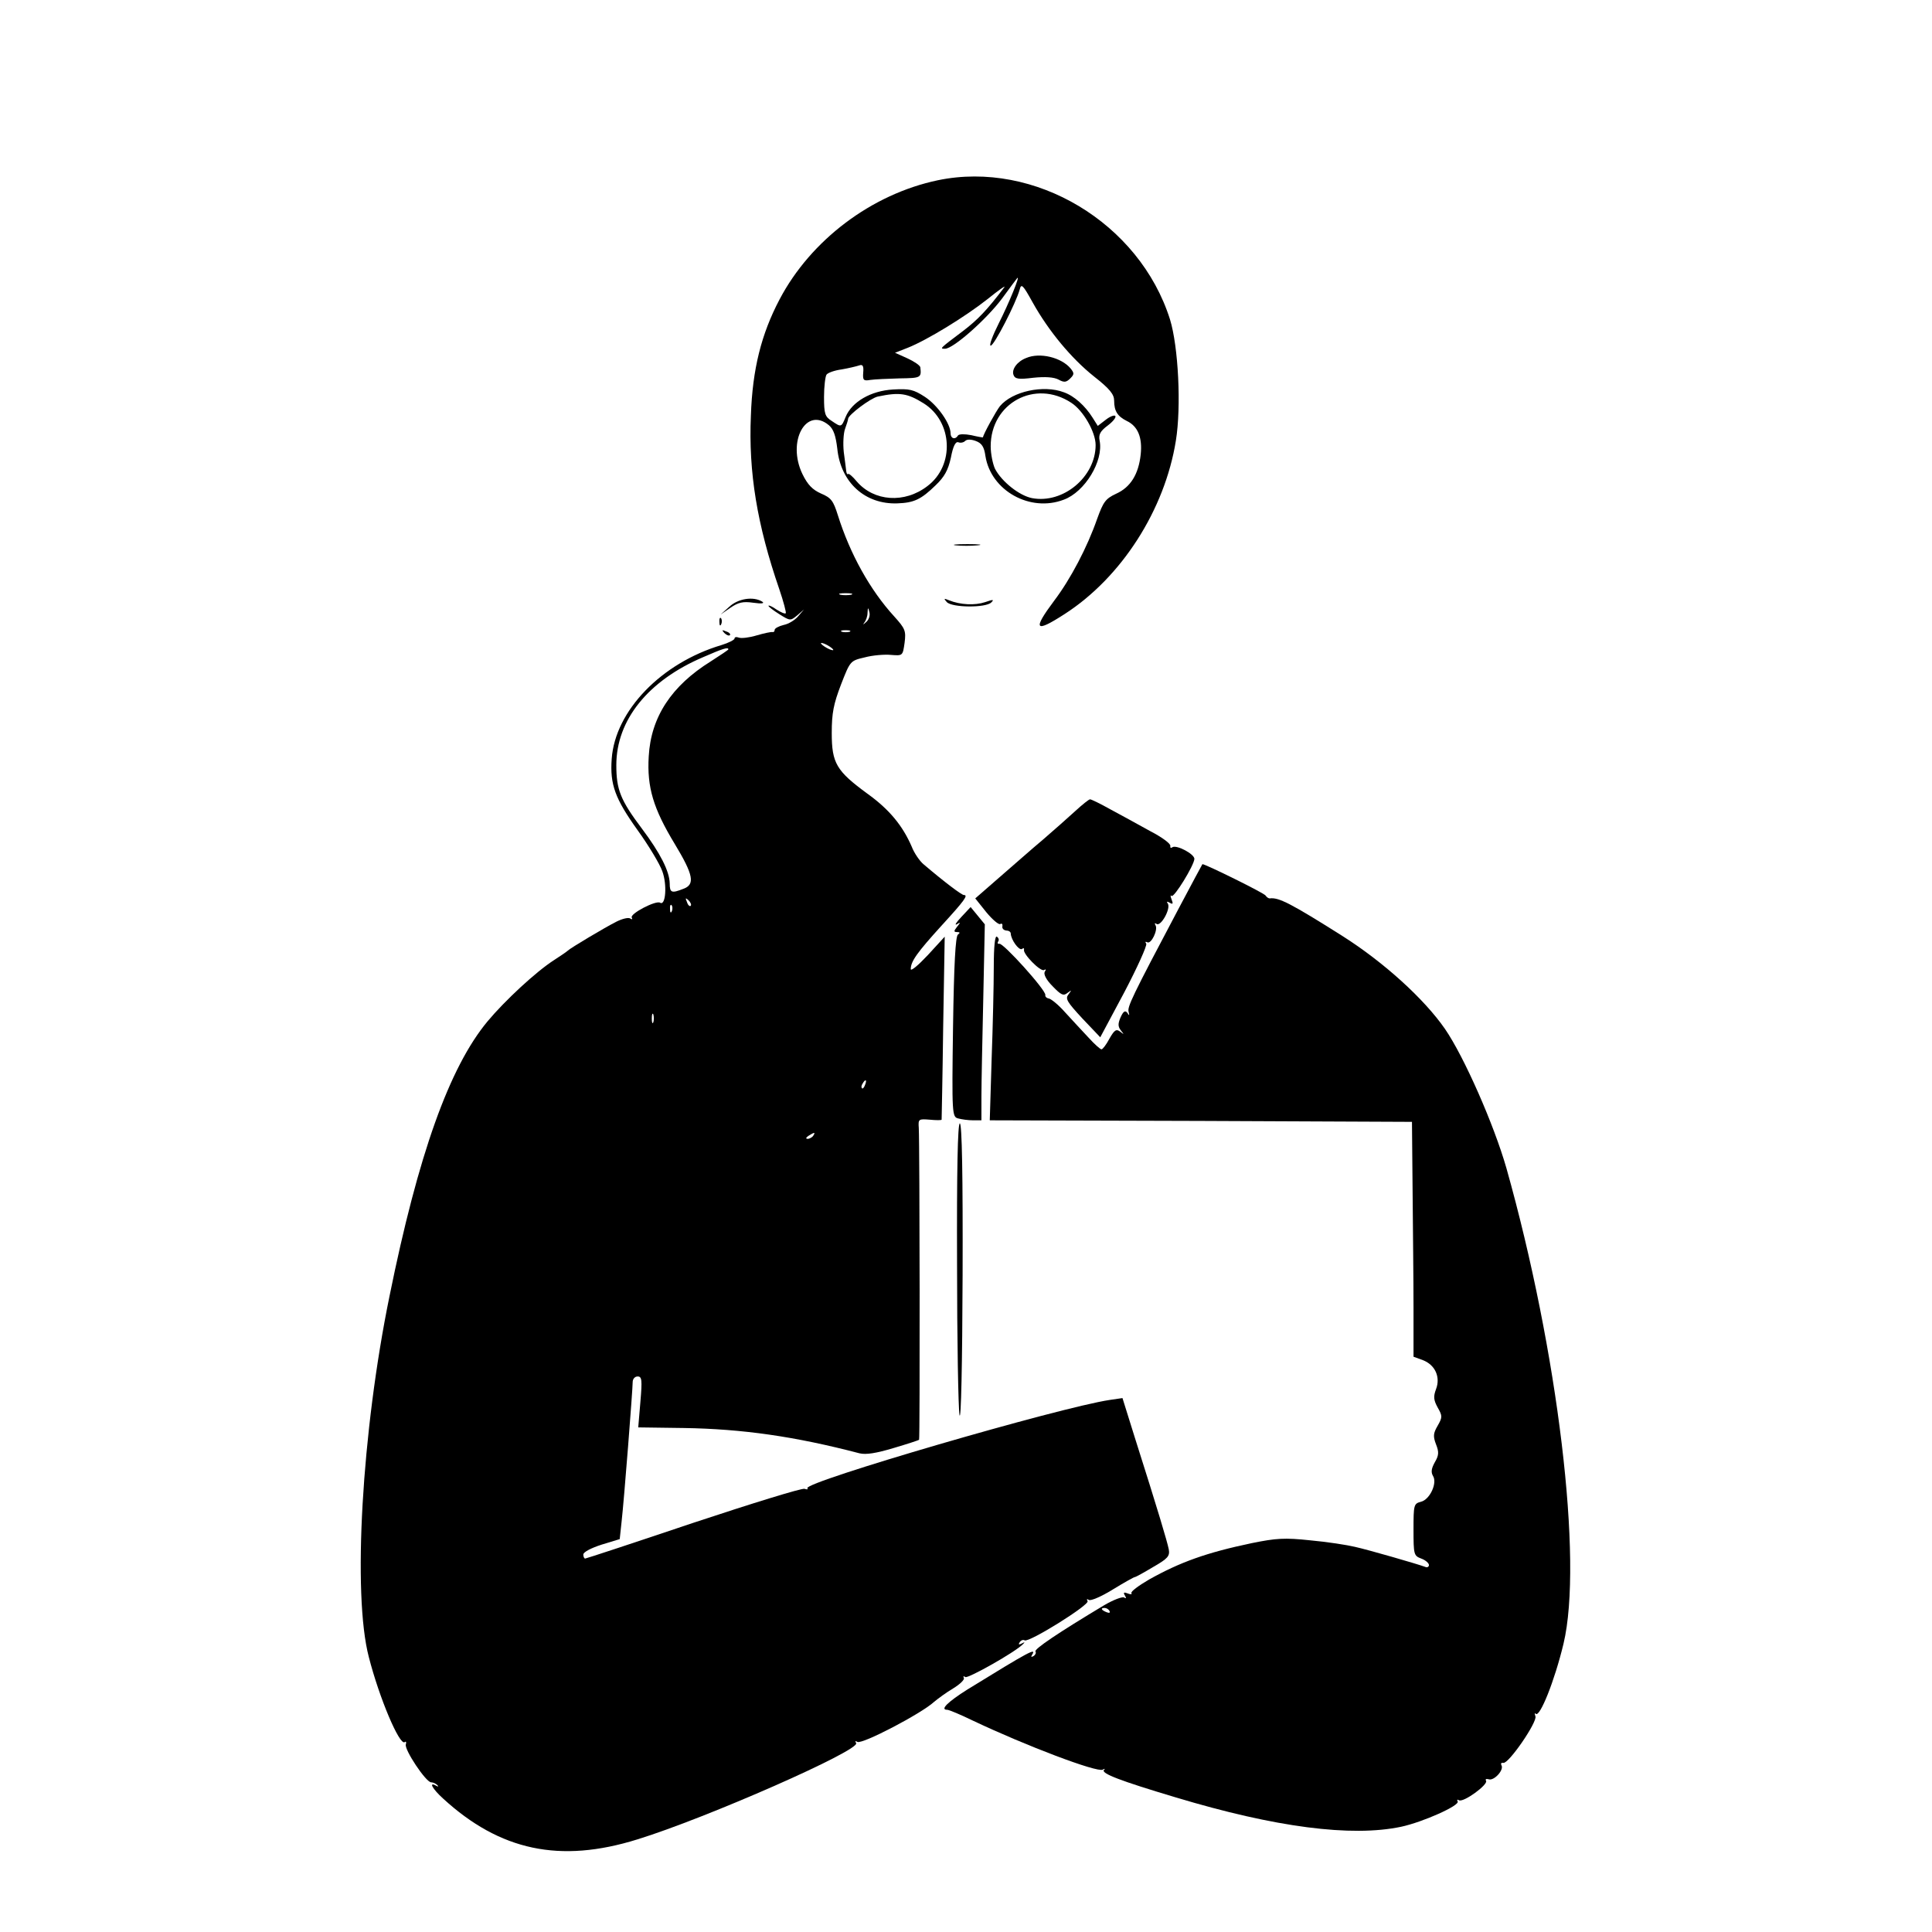 <?xml version="1.0" standalone="no"?>
<!DOCTYPE svg PUBLIC "-//W3C//DTD SVG 20010904//EN"
 "http://www.w3.org/TR/2001/REC-SVG-20010904/DTD/svg10.dtd">
<svg version="1.0" xmlns="http://www.w3.org/2000/svg"
 width="626pt" height="626pt" viewBox="0 0 626 626"
 preserveAspectRatio="xMidYMid meet">

<g transform="translate(0,626) scale(0.1,-0.1)"
fill="#000000" stroke="none">
<path d="M3039 5676 c-215 -45 -412 -194 -513 -386 -59 -112 -88 -226 -93
-377 -8 -183 20 -353 92 -562 14 -41 23 -76 21 -78 -2 -3 -16 3 -30 12 -14 10
-26 15 -26 12 0 -3 16 -15 35 -27 35 -22 36 -22 58 -4 l22 19 -19 -22 c-10
-12 -31 -25 -47 -28 -16 -4 -29 -11 -29 -16 0 -5 -3 -8 -7 -7 -5 1 -28 -4 -52
-11 -23 -7 -49 -10 -57 -7 -8 3 -14 2 -14 -3 0 -4 -19 -14 -42 -21 -195 -58
-345 -213 -356 -369 -6 -83 11 -129 84 -231 36 -50 72 -110 80 -133 16 -43 11
-113 -7 -102 -13 9 -99 -36 -92 -48 3 -6 1 -7 -5 -3 -6 4 -26 -1 -44 -10 -38
-19 -150 -86 -158 -94 -3 -3 -23 -17 -45 -31 -59 -38 -159 -131 -215 -198
-124 -149 -225 -432 -318 -891 -90 -440 -120 -966 -67 -1169 34 -133 99 -286
116 -276 5 4 6 0 4 -7 -6 -16 65 -123 82 -123 6 0 15 -4 20 -9 5 -5 3 -6 -4
-2 -25 14 -12 -10 22 -41 185 -170 380 -211 630 -133 224 69 723 289 709 312
-4 7 -3 8 4 4 15 -9 208 92 249 130 12 10 39 30 61 43 23 14 38 29 35 34 -3 6
-1 7 5 3 9 -5 162 81 187 107 7 7 5 7 -4 2 -10 -5 -12 -4 -7 4 4 6 11 9 16 6
14 -8 211 115 204 127 -4 7 -2 8 4 4 6 -4 41 11 78 34 36 22 68 40 71 40 3 0
30 15 60 33 47 27 54 35 50 57 -5 25 -34 123 -110 362 l-40 128 -41 -6 c-162
-24 -992 -266 -980 -286 3 -4 -1 -5 -9 -2 -8 3 -170 -47 -360 -110 -190 -64
-348 -116 -351 -116 -3 0 -6 6 -6 13 0 8 25 21 59 32 l59 18 6 56 c8 69 36
429 36 453 0 10 7 18 16 18 14 0 15 -11 9 -82 l-7 -83 148 -2 c189 -3 359 -27
569 -82 21 -5 53 0 110 17 44 13 81 25 83 27 3 3 2 955 -1 1010 -2 29 -1 30
36 27 20 -2 37 -2 38 0 0 2 3 136 5 298 l5 295 -55 -60 c-31 -33 -55 -53 -55
-45 0 25 21 54 99 140 76 83 88 100 73 100 -7 0 -63 42 -131 100 -12 10 -30
36 -38 57 -29 67 -72 120 -143 171 -101 74 -116 99 -116 197 0 65 6 94 30 157
30 77 30 77 77 88 26 7 64 10 85 8 38 -3 38 -3 44 39 5 39 2 46 -33 85 -79 86
-144 204 -183 328 -15 48 -22 57 -55 71 -27 12 -43 28 -60 63 -51 106 12 220
86 158 15 -13 22 -34 27 -76 11 -109 90 -181 195 -177 53 2 76 12 124 59 28
27 40 48 49 89 7 37 15 53 24 50 7 -3 17 -1 22 4 6 6 19 6 35 0 19 -7 27 -19
31 -49 18 -112 145 -183 254 -141 68 25 129 125 116 191 -4 20 2 31 26 49 16
12 28 26 25 31 -3 4 -17 -1 -31 -12 l-26 -20 -17 27 c-24 38 -59 70 -93 82
-66 25 -167 3 -207 -45 -12 -15 -54 -91 -55 -101 0 -1 -17 2 -38 7 -21 4 -39
4 -43 -1 -9 -15 -24 -10 -24 7 0 31 -42 91 -83 118 -37 24 -50 27 -103 24 -72
-4 -134 -40 -154 -89 -14 -34 -14 -34 -45 -13 -22 14 -25 23 -25 78 0 33 4 66
8 72 4 6 26 14 49 17 23 4 48 10 57 13 11 4 15 -1 13 -23 -2 -25 1 -28 23 -24
14 2 57 4 95 5 69 1 71 2 67 36 -1 6 -20 19 -42 29 l-40 18 41 16 c63 25 187
101 259 158 36 29 60 46 54 38 -56 -74 -86 -105 -133 -141 -77 -58 -77 -58
-59 -58 27 0 135 96 185 163 25 34 47 64 49 66 11 11 -27 -82 -60 -147 -20
-40 -32 -72 -26 -72 11 0 82 138 94 182 5 20 10 16 42 -42 52 -93 125 -181
199 -240 51 -40 65 -58 65 -78 0 -34 11 -51 41 -66 36 -17 51 -54 45 -109 -7
-64 -33 -106 -80 -127 -34 -16 -41 -26 -61 -81 -32 -92 -86 -195 -139 -265
-71 -95 -63 -106 33 -44 185 119 325 338 361 562 18 111 8 305 -19 393 -99
313 -438 516 -752 451z m-46 -723 c94 -59 101 -201 12 -268 -74 -57 -173 -50
-229 15 -13 16 -26 27 -28 24 -3 -2 -5 2 -6 9 -1 6 -4 35 -8 62 -3 28 -1 61 4
75 5 14 10 29 10 33 1 13 73 67 96 72 71 15 96 11 149 -22z m478 2 c39 -25 79
-95 79 -137 0 -103 -105 -191 -206 -172 -41 8 -98 53 -120 95 -7 15 -14 48
-14 73 0 140 144 218 261 141z m-713 -622 c-10 -2 -26 -2 -35 0 -10 3 -2 5 17
5 19 0 27 -2 18 -5z m48 -89 c-9 -8 -11 -9 -6 -2 6 7 11 21 11 33 1 18 2 18 6
1 3 -10 -2 -25 -11 -32z m-53 -31 c-7 -2 -19 -2 -25 0 -7 3 -2 5 12 5 14 0 19
-2 13 -5z m-53 -59 c0 -2 -9 0 -20 6 -11 6 -20 13 -20 16 0 2 9 0 20 -6 11 -6
20 -13 20 -16z m-340 2 c0 -2 -26 -19 -57 -39 -127 -79 -194 -180 -201 -308
-6 -100 15 -169 84 -283 61 -101 67 -132 28 -146 -38 -15 -44 -13 -44 18 -1
39 -30 97 -90 177 -70 93 -83 127 -83 206 0 146 103 274 282 350 64 28 81 33
81 25z m-122 -831 c-3 -3 -9 2 -12 12 -6 14 -5 15 5 6 7 -7 10 -15 7 -18z
m-61 -17 c-3 -8 -6 -5 -6 6 -1 11 2 17 5 13 3 -3 4 -12 1 -19z m-60 -360 c-3
-7 -5 -2 -5 12 0 14 2 19 5 13 2 -7 2 -19 0 -25z m686 -203 c-3 -9 -8 -14 -10
-11 -3 3 -2 9 2 15 9 16 15 13 8 -4z m-168 -165 c-3 -5 -12 -10 -18 -10 -7 0
-6 4 3 10 19 12 23 12 15 0z"/>
<path d="M3325 5100 c-29 -11 -48 -37 -41 -55 5 -13 16 -15 64 -9 39 4 67 2
82 -6 18 -10 25 -9 38 4 13 13 13 17 1 32 -30 36 -100 53 -144 34z"/>
<path d="M3097 4493 c18 -2 50 -2 70 0 21 2 7 4 -32 4 -38 0 -55 -2 -38 -4z"/>
<path d="M2363 4294 l-28 -25 32 22 c25 17 40 21 74 16 28 -4 38 -2 28 4 -28
17 -77 10 -106 -17z"/>
<path d="M3068 4309 c17 -18 126 -19 144 -1 10 10 6 10 -20 1 -33 -11 -80 -9
-117 6 -17 7 -18 6 -7 -6z"/>
<path d="M2331 4244 c0 -11 3 -14 6 -6 3 7 2 16 -1 19 -3 4 -6 -2 -5 -13z"/>
<path d="M2347 4209 c7 -7 15 -10 18 -7 3 3 -2 9 -12 12 -14 6 -15 5 -6 -5z"/>
<path d="M3484 3632 c-22 -20 -69 -62 -104 -92 -36 -30 -99 -86 -142 -123
l-78 -68 36 -45 c20 -24 40 -41 45 -38 5 3 8 0 7 -7 -2 -7 4 -13 12 -14 8 0
15 -4 15 -10 1 -20 26 -55 36 -50 5 4 8 3 7 -2 -5 -13 54 -73 65 -66 6 4 7 1
2 -6 -4 -8 5 -26 26 -47 27 -28 35 -32 48 -21 14 10 14 10 3 -5 -11 -14 -5
-24 45 -78 l58 -61 78 146 c42 80 74 151 71 157 -4 6 -3 8 3 5 13 -8 36 41 27
55 -4 7 -2 8 4 4 14 -8 46 50 36 66 -5 7 -3 8 6 3 10 -6 12 -4 6 11 -4 10 -4
15 0 11 8 -7 73 99 74 120 0 16 -57 46 -71 38 -5 -4 -8 -2 -7 4 2 7 -28 29
-67 49 -38 21 -96 53 -128 70 -32 18 -61 32 -65 32 -4 0 -25 -17 -48 -38z"/>
<path d="M3820 3318 c-154 -291 -168 -321 -163 -337 3 -12 2 -13 -4 -3 -7 9
-13 6 -22 -14 -9 -21 -9 -30 1 -43 11 -14 11 -14 -2 -4 -13 10 -19 6 -35 -22
-10 -19 -22 -35 -26 -35 -4 0 -23 17 -42 38 -19 20 -53 57 -76 82 -22 25 -47
45 -54 45 -6 1 -11 6 -10 11 3 15 -137 170 -149 166 -5 -1 -7 2 -4 7 4 5 2 12
-4 16 -6 4 -10 -30 -10 -98 0 -57 -3 -192 -7 -300 l-6 -197 684 -2 684 -3 2
-220 c1 -121 3 -292 3 -380 l0 -161 30 -11 c40 -15 58 -55 43 -94 -9 -24 -8
-35 5 -59 16 -28 16 -32 0 -60 -14 -24 -15 -34 -5 -60 10 -25 9 -36 -4 -58
-11 -20 -13 -32 -6 -44 15 -23 -10 -77 -39 -84 -23 -6 -24 -10 -24 -90 0 -81
1 -85 25 -94 14 -5 25 -15 25 -21 0 -6 -6 -9 -12 -6 -24 9 -183 55 -228 65
-25 6 -89 16 -144 21 -84 9 -111 7 -190 -9 -148 -31 -233 -62 -333 -118 -34
-20 -60 -39 -57 -44 3 -4 -3 -5 -12 -1 -13 5 -15 3 -9 -7 5 -8 4 -11 -3 -6 -6
3 -35 -8 -64 -25 -150 -90 -227 -142 -223 -150 3 -4 0 -11 -6 -15 -8 -4 -9 -3
-5 4 15 24 -6 13 -209 -112 -65 -41 -90 -66 -66 -66 6 0 44 -16 83 -35 173
-82 403 -169 421 -159 6 4 9 3 4 -1 -10 -11 52 -35 233 -89 322 -97 569 -129
730 -95 70 15 191 69 183 82 -3 6 -1 7 4 4 14 -9 96 51 88 63 -3 5 0 7 8 5 17
-7 51 30 42 45 -3 6 -1 9 6 8 17 -4 111 133 104 151 -3 9 -3 12 1 8 13 -13 61
106 90 227 64 268 -18 948 -185 1541 -40 140 -137 361 -199 451 -67 97 -198
216 -332 301 -168 106 -207 126 -236 122 -4 0 -10 4 -13 9 -4 8 -195 102 -205
102 0 0 -35 -64 -76 -142z m-225 -2278 c3 -6 -1 -7 -9 -4 -18 7 -21 14 -7 14
6 0 13 -4 16 -10z"/>
<path d="M3115 3289 c-17 -18 -23 -28 -15 -24 13 8 13 7 1 -8 -11 -14 -11 -17
0 -17 10 0 10 -3 3 -8 -8 -5 -13 -96 -16 -299 -4 -286 -3 -292 17 -297 11 -3
32 -6 48 -6 l27 0 0 78 c0 42 3 185 6 317 l5 240 -23 28 -23 28 -30 -32z"/>
<path d="M3101 2168 c0 -249 4 -471 8 -493 5 -23 9 164 10 453 1 322 -2 492
-9 492 -7 0 -10 -157 -9 -452z"/>
</g>
</svg>
